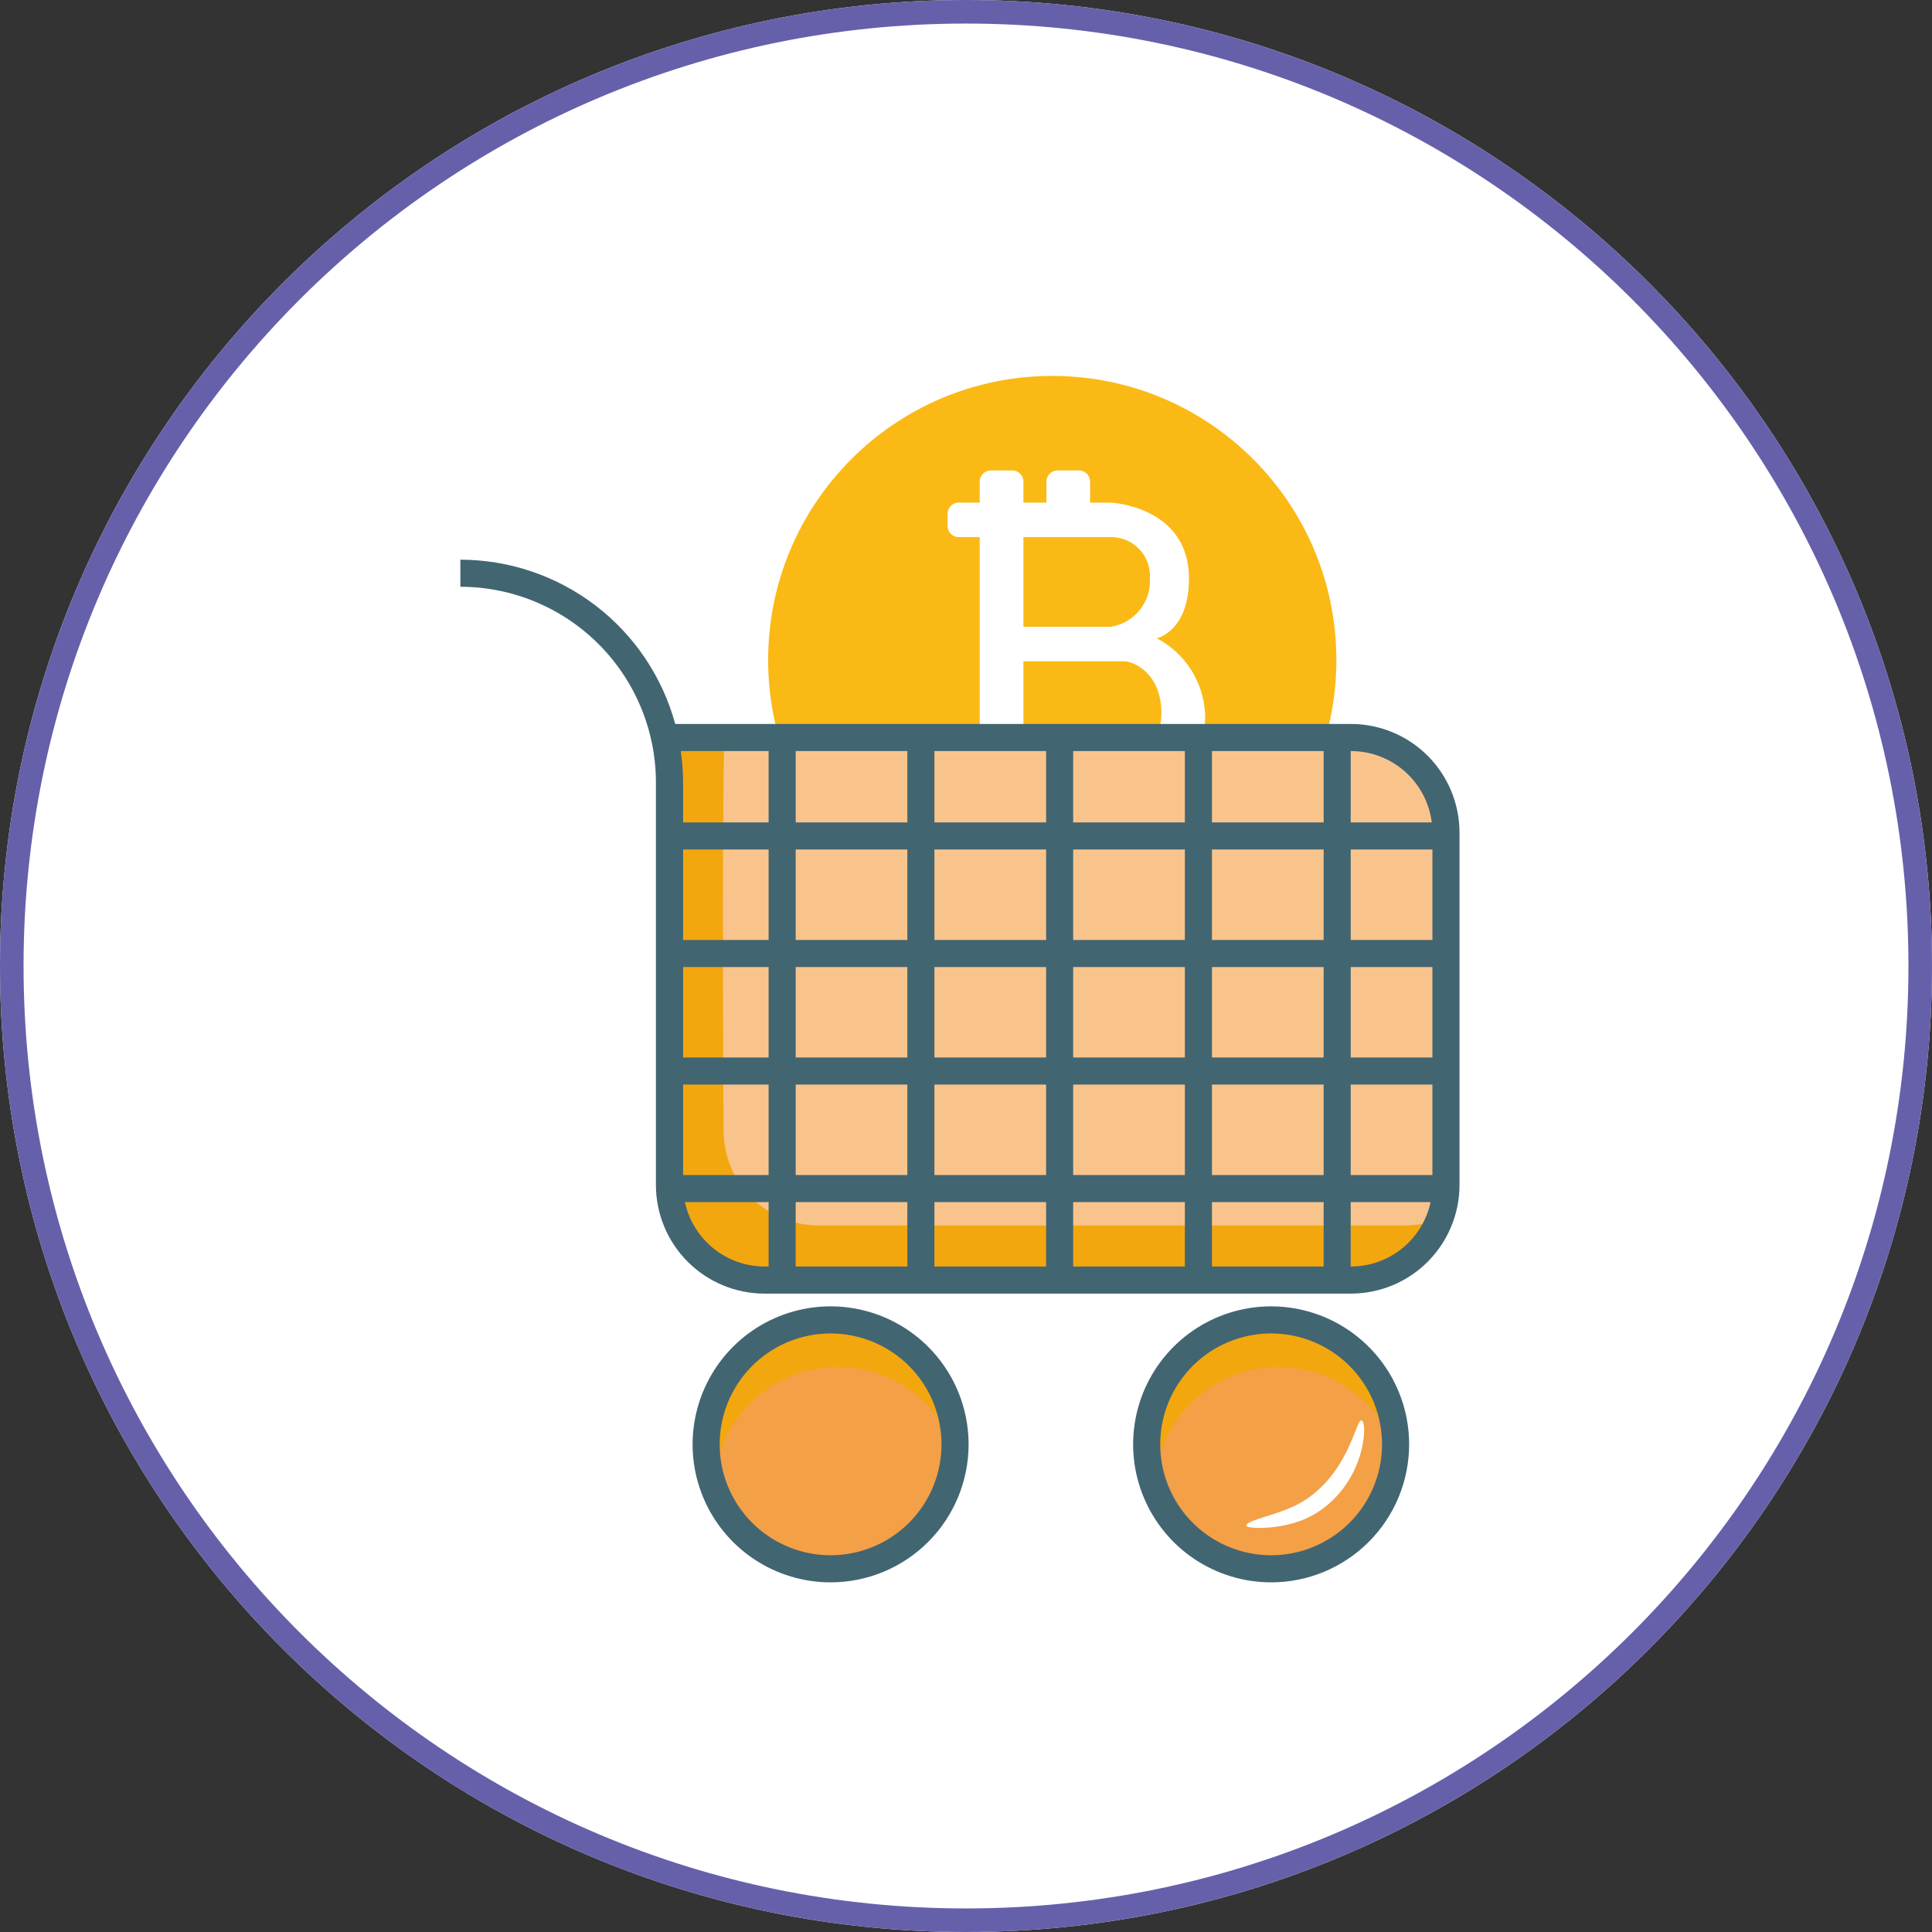 <svg width="82" height="82" viewBox="0 0 82 82" fill="none" xmlns="http://www.w3.org/2000/svg">
<rect x="0" y="0" width="82" height="82" fill="#333333" stroke="none"/>
<path d="M41 82C63.644 82 82 63.644 82 41C82 18.356 63.644 0 41 0C18.356 0 0 18.356 0 41C0 63.644 18.356 82 41 82Z" fill="white"/>
<path d="M41 81.5C63.367 81.5 81.5 63.367 81.5 41C81.5 18.633 63.367 0.5 41 0.5C18.633 0.5 0.5 18.633 0.5 41C0.5 63.367 18.633 81.5 41 81.5Z" stroke="#6660AB"/>
<path d="M44.661 40.073C51.321 40.073 56.72 34.674 56.72 28.014C56.72 21.354 51.321 15.955 44.661 15.955C38.001 15.955 32.602 21.354 32.602 28.014C32.602 34.674 38.001 40.073 44.661 40.073Z" fill="#FAB915"/>
<path fill-rule="evenodd" clip-rule="evenodd" d="M49.098 27.091C49.688 27.4 50.187 27.857 50.546 28.417C50.905 28.977 51.113 29.621 51.148 30.286C51.166 30.787 51.079 31.287 50.893 31.753C50.707 32.219 50.426 32.641 50.068 32.993C49.71 33.344 49.282 33.617 48.813 33.794C48.343 33.971 47.842 34.048 47.341 34.021H46.267V34.704C46.269 34.769 46.257 34.833 46.233 34.893C46.209 34.953 46.173 35.007 46.128 35.053C46.082 35.098 46.028 35.134 45.968 35.158C45.908 35.182 45.843 35.194 45.779 35.192H44.901C44.837 35.194 44.772 35.182 44.712 35.158C44.652 35.134 44.598 35.098 44.552 35.053C44.507 35.007 44.471 34.953 44.447 34.893C44.423 34.833 44.411 34.769 44.413 34.704V34.021H43.437V34.704C43.439 34.769 43.427 34.833 43.403 34.893C43.379 34.953 43.343 35.007 43.298 35.053C43.252 35.098 43.198 35.134 43.138 35.158C43.078 35.182 43.014 35.194 42.949 35.192H42.07C42.005 35.194 41.941 35.182 41.881 35.158C41.821 35.134 41.767 35.098 41.721 35.053C41.676 35.007 41.64 34.953 41.616 34.893C41.592 34.833 41.58 34.769 41.582 34.704V34.021H40.704C40.639 34.023 40.575 34.011 40.515 33.987C40.455 33.963 40.401 33.927 40.355 33.882C40.31 33.836 40.274 33.782 40.25 33.722C40.226 33.662 40.214 33.597 40.216 33.533V32.947C40.214 32.883 40.226 32.818 40.25 32.758C40.274 32.698 40.31 32.644 40.355 32.598C40.401 32.553 40.455 32.517 40.515 32.493C40.575 32.469 40.639 32.457 40.704 32.459H41.582V22.796H40.704C40.639 22.798 40.575 22.786 40.515 22.762C40.455 22.738 40.401 22.702 40.355 22.657C40.31 22.611 40.274 22.557 40.25 22.497C40.226 22.437 40.214 22.372 40.216 22.308V21.82C40.214 21.755 40.226 21.691 40.25 21.631C40.274 21.571 40.31 21.517 40.355 21.471C40.401 21.426 40.455 21.39 40.515 21.366C40.575 21.342 40.639 21.33 40.704 21.332H41.582V20.454C41.58 20.389 41.592 20.325 41.616 20.265C41.64 20.205 41.676 20.151 41.721 20.105C41.767 20.06 41.821 20.024 41.881 20C41.941 19.976 42.005 19.964 42.07 19.966H42.949C43.014 19.964 43.078 19.976 43.138 20C43.198 20.024 43.252 20.06 43.298 20.105C43.343 20.151 43.379 20.205 43.403 20.265C43.427 20.325 43.439 20.389 43.437 20.454V21.332H44.413V20.454C44.411 20.389 44.423 20.325 44.447 20.265C44.471 20.205 44.507 20.151 44.552 20.105C44.598 20.06 44.652 20.024 44.712 20C44.772 19.976 44.837 19.964 44.901 19.966H45.779C45.843 19.964 45.908 19.976 45.968 20C46.028 20.024 46.082 20.06 46.128 20.105C46.173 20.151 46.209 20.205 46.233 20.265C46.257 20.325 46.269 20.389 46.267 20.454V21.332H47.145C47.145 21.332 50.464 21.483 50.464 24.553C50.464 26.801 49.098 27.091 49.098 27.091ZM47.146 22.796H43.437V26.603H47.146C47.627 26.528 48.064 26.276 48.37 25.897C48.677 25.519 48.832 25.04 48.805 24.553C48.82 24.327 48.789 24.099 48.712 23.886C48.635 23.672 48.515 23.477 48.359 23.312C48.204 23.147 48.016 23.016 47.807 22.927C47.598 22.838 47.373 22.794 47.146 22.796V22.796ZM47.732 28.067H43.437V32.459H47.337C47.337 32.459 49.294 32.05 49.294 30.286C49.294 28.522 48.059 28.067 47.731 28.067H47.732Z" fill="white"/>
<path d="M35.464 66.585C38.381 66.585 40.746 64.22 40.746 61.303C40.746 58.386 38.381 56.021 35.464 56.021C32.547 56.021 30.182 58.386 30.182 61.303C30.182 64.22 32.547 66.585 35.464 66.585Z" fill="#F4A047"/>
<path d="M54.162 56.021C55.207 56.021 56.228 56.331 57.097 56.911C57.965 57.492 58.642 58.316 59.042 59.282C59.442 60.247 59.546 61.309 59.343 62.334C59.139 63.358 58.636 64.299 57.897 65.038C57.158 65.777 56.217 66.28 55.193 66.484C54.168 66.687 53.106 66.583 52.141 66.183C51.176 65.783 50.351 65.106 49.77 64.237C49.19 63.369 48.88 62.348 48.88 61.303C48.88 59.902 49.437 58.559 50.427 57.568C51.418 56.578 52.761 56.021 54.162 56.021V56.021Z" fill="#F4A047"/>
<path d="M40.85 61.299C40.849 61.635 40.815 61.97 40.75 62.299C40.517 61.095 39.871 60.01 38.925 59.229C37.979 58.449 36.791 58.022 35.565 58.022C34.338 58.022 33.15 58.449 32.204 59.229C31.257 60.01 30.612 61.095 30.379 62.299C30.239 61.576 30.252 60.832 30.417 60.115C30.582 59.397 30.895 58.722 31.336 58.133C31.777 57.543 32.336 57.052 32.978 56.692C33.62 56.331 34.33 56.109 35.063 56.039C35.795 55.969 36.535 56.053 37.233 56.285C37.932 56.518 38.574 56.894 39.119 57.389C39.663 57.884 40.099 58.488 40.396 59.161C40.694 59.835 40.847 60.563 40.847 61.299H40.85Z" fill="#F3A70F"/>
<path d="M59.549 61.298C59.548 61.634 59.514 61.969 59.449 62.298C59.216 61.094 58.571 60.009 57.624 59.228C56.678 58.448 55.49 58.021 54.264 58.021C53.037 58.021 51.849 58.448 50.903 59.228C49.956 60.009 49.311 61.094 49.078 62.298C48.938 61.575 48.951 60.831 49.116 60.114C49.281 59.396 49.593 58.721 50.035 58.132C50.476 57.542 51.035 57.051 51.677 56.691C52.319 56.33 53.029 56.108 53.762 56.038C54.495 55.968 55.234 56.052 55.932 56.284C56.631 56.517 57.273 56.893 57.818 57.388C58.362 57.883 58.797 58.487 59.095 59.16C59.393 59.834 59.546 60.562 59.546 61.298H59.549Z" fill="#F3A70F"/>
<path d="M28.387 50.407C28.387 51.476 28.812 52.502 29.568 53.258C30.324 54.014 31.35 54.439 32.419 54.439H57.319C58.388 54.439 59.414 54.014 60.17 53.258C60.926 52.502 61.351 51.476 61.351 50.407V35.439C61.351 34.369 60.926 33.344 60.17 32.588C59.414 31.831 58.388 31.407 57.319 31.407H28.492C28.281 33.837 28.387 50.407 28.387 50.407Z" fill="#F9C48C"/>
<path d="M61.105 51.732C60.765 52.388 60.251 52.938 59.619 53.322C58.988 53.706 58.263 53.909 57.524 53.909H32.62C31.551 53.909 30.526 53.484 29.77 52.728C29.014 51.973 28.59 50.948 28.589 49.879C28.589 49.879 28.484 33.309 28.694 30.879H30.742C30.634 35.937 30.711 47.979 30.711 47.979C30.711 49.047 31.135 50.072 31.89 50.828C32.645 51.584 33.669 52.01 34.738 52.011H59.638C60.138 52.01 60.634 51.916 61.1 51.734L61.105 51.732Z" fill="#F3A70F"/>
<path d="M57.339 54.905H32.439C31.219 54.902 30.05 54.415 29.188 53.552C28.326 52.689 27.841 51.52 27.839 50.3V33.203C27.837 31.002 26.961 28.893 25.405 27.337C23.849 25.781 21.739 24.906 19.539 24.904V23.755C21.613 23.757 23.629 24.441 25.277 25.7C26.924 26.96 28.113 28.726 28.659 30.727H57.339C58.56 30.728 59.731 31.214 60.595 32.077C61.459 32.941 61.944 34.112 61.946 35.333V50.3C61.944 51.521 61.458 52.691 60.594 53.555C59.731 54.418 58.56 54.904 57.339 54.905V54.905ZM28.894 31.877C28.958 32.316 28.992 32.759 28.994 33.203V50.303C28.996 51.218 29.361 52.094 30.008 52.741C30.655 53.388 31.531 53.752 32.446 53.755H57.339C58.255 53.754 59.134 53.389 59.782 52.742C60.43 52.094 60.795 51.215 60.796 50.299V35.333C60.795 34.416 60.43 33.538 59.782 32.89C59.134 32.242 58.255 31.878 57.339 31.877H28.894Z" fill="#426572"/>
<path d="M35.253 67.16C34.095 67.16 32.962 66.816 31.999 66.173C31.036 65.529 30.285 64.614 29.842 63.544C29.398 62.474 29.282 61.296 29.509 60.16C29.735 59.024 30.292 57.98 31.111 57.161C31.931 56.342 32.974 55.784 34.11 55.558C35.246 55.332 36.424 55.448 37.494 55.892C38.565 56.335 39.479 57.086 40.123 58.049C40.767 59.012 41.11 60.144 41.11 61.303C41.11 62.856 40.493 64.346 39.395 65.444C38.296 66.543 36.806 67.16 35.253 67.16V67.16ZM35.253 56.596C34.322 56.596 33.412 56.872 32.638 57.389C31.864 57.906 31.261 58.641 30.904 59.502C30.548 60.362 30.455 61.308 30.636 62.221C30.818 63.134 31.266 63.973 31.925 64.631C32.583 65.289 33.422 65.738 34.335 65.919C35.248 66.101 36.194 66.008 37.054 65.651C37.914 65.295 38.65 64.692 39.167 63.918C39.684 63.144 39.96 62.234 39.96 61.303C39.96 60.054 39.464 58.857 38.581 57.974C37.699 57.092 36.501 56.596 35.253 56.596Z" fill="#426572"/>
<path d="M53.951 67.16C52.793 67.16 51.66 66.816 50.697 66.173C49.734 65.529 48.983 64.614 48.54 63.544C48.096 62.474 47.98 61.296 48.206 60.16C48.432 59.024 48.99 57.98 49.809 57.161C50.629 56.342 51.672 55.784 52.808 55.558C53.944 55.332 55.122 55.448 56.192 55.892C57.263 56.335 58.177 57.086 58.821 58.049C59.465 59.012 59.808 60.144 59.808 61.303C59.808 62.856 59.191 64.346 58.093 65.444C56.994 66.543 55.504 67.16 53.951 67.16ZM53.951 56.596C53.02 56.596 52.11 56.872 51.336 57.389C50.562 57.906 49.959 58.641 49.602 59.502C49.246 60.362 49.153 61.308 49.334 62.221C49.516 63.134 49.964 63.973 50.623 64.631C51.281 65.289 52.12 65.738 53.033 65.919C53.946 66.101 54.892 66.008 55.752 65.651C56.612 65.295 57.347 64.692 57.865 63.918C58.382 63.144 58.658 62.234 58.658 61.303C58.658 60.054 58.162 58.857 57.279 57.974C56.397 57.092 55.199 56.596 53.951 56.596Z" fill="#426572"/>
<path d="M33.771 31.619H32.622V54.542H33.771V31.619Z" fill="#426572"/>
<path d="M39.66 31.619H38.511V54.542H39.66V31.619Z" fill="#426572"/>
<path d="M45.549 31.619H44.4V54.542H45.549V31.619Z" fill="#426572"/>
<path d="M51.439 31.619H50.29V54.542H51.439V31.619Z" fill="#426572"/>
<path d="M57.328 31.619H56.179V54.542H57.328V31.619Z" fill="#426572"/>
<path d="M61.345 34.906H28.412V36.055H61.345V34.906Z" fill="#426572"/>
<path d="M61.345 39.895H28.412V41.044H61.345V39.895Z" fill="#426572"/>
<path d="M61.345 44.883H28.412V46.032H61.345V44.883Z" fill="#426572"/>
<path d="M61.345 49.872H28.412V51.021H61.345V49.872Z" fill="#426572"/>
<path d="M55.984 63.205C56.304 62.91 56.583 62.574 56.814 62.205C57.008 61.9 57.177 61.579 57.32 61.247C57.571 60.672 57.675 60.276 57.785 60.289C57.895 60.302 57.958 60.725 57.816 61.404C57.731 61.804 57.591 62.191 57.4 62.553C57.166 63.004 56.855 63.41 56.48 63.753C56.103 64.102 55.662 64.374 55.18 64.553C54.799 64.69 54.403 64.779 54 64.82C53.735 64.851 53.467 64.858 53.2 64.842C53.009 64.827 52.9 64.794 52.9 64.742C52.9 64.69 52.986 64.629 53.16 64.558C53.334 64.487 53.588 64.408 53.894 64.31C54.245 64.205 54.588 64.077 54.922 63.927C55.311 63.743 55.67 63.499 55.984 63.205Z" fill="white"/>
</svg>
